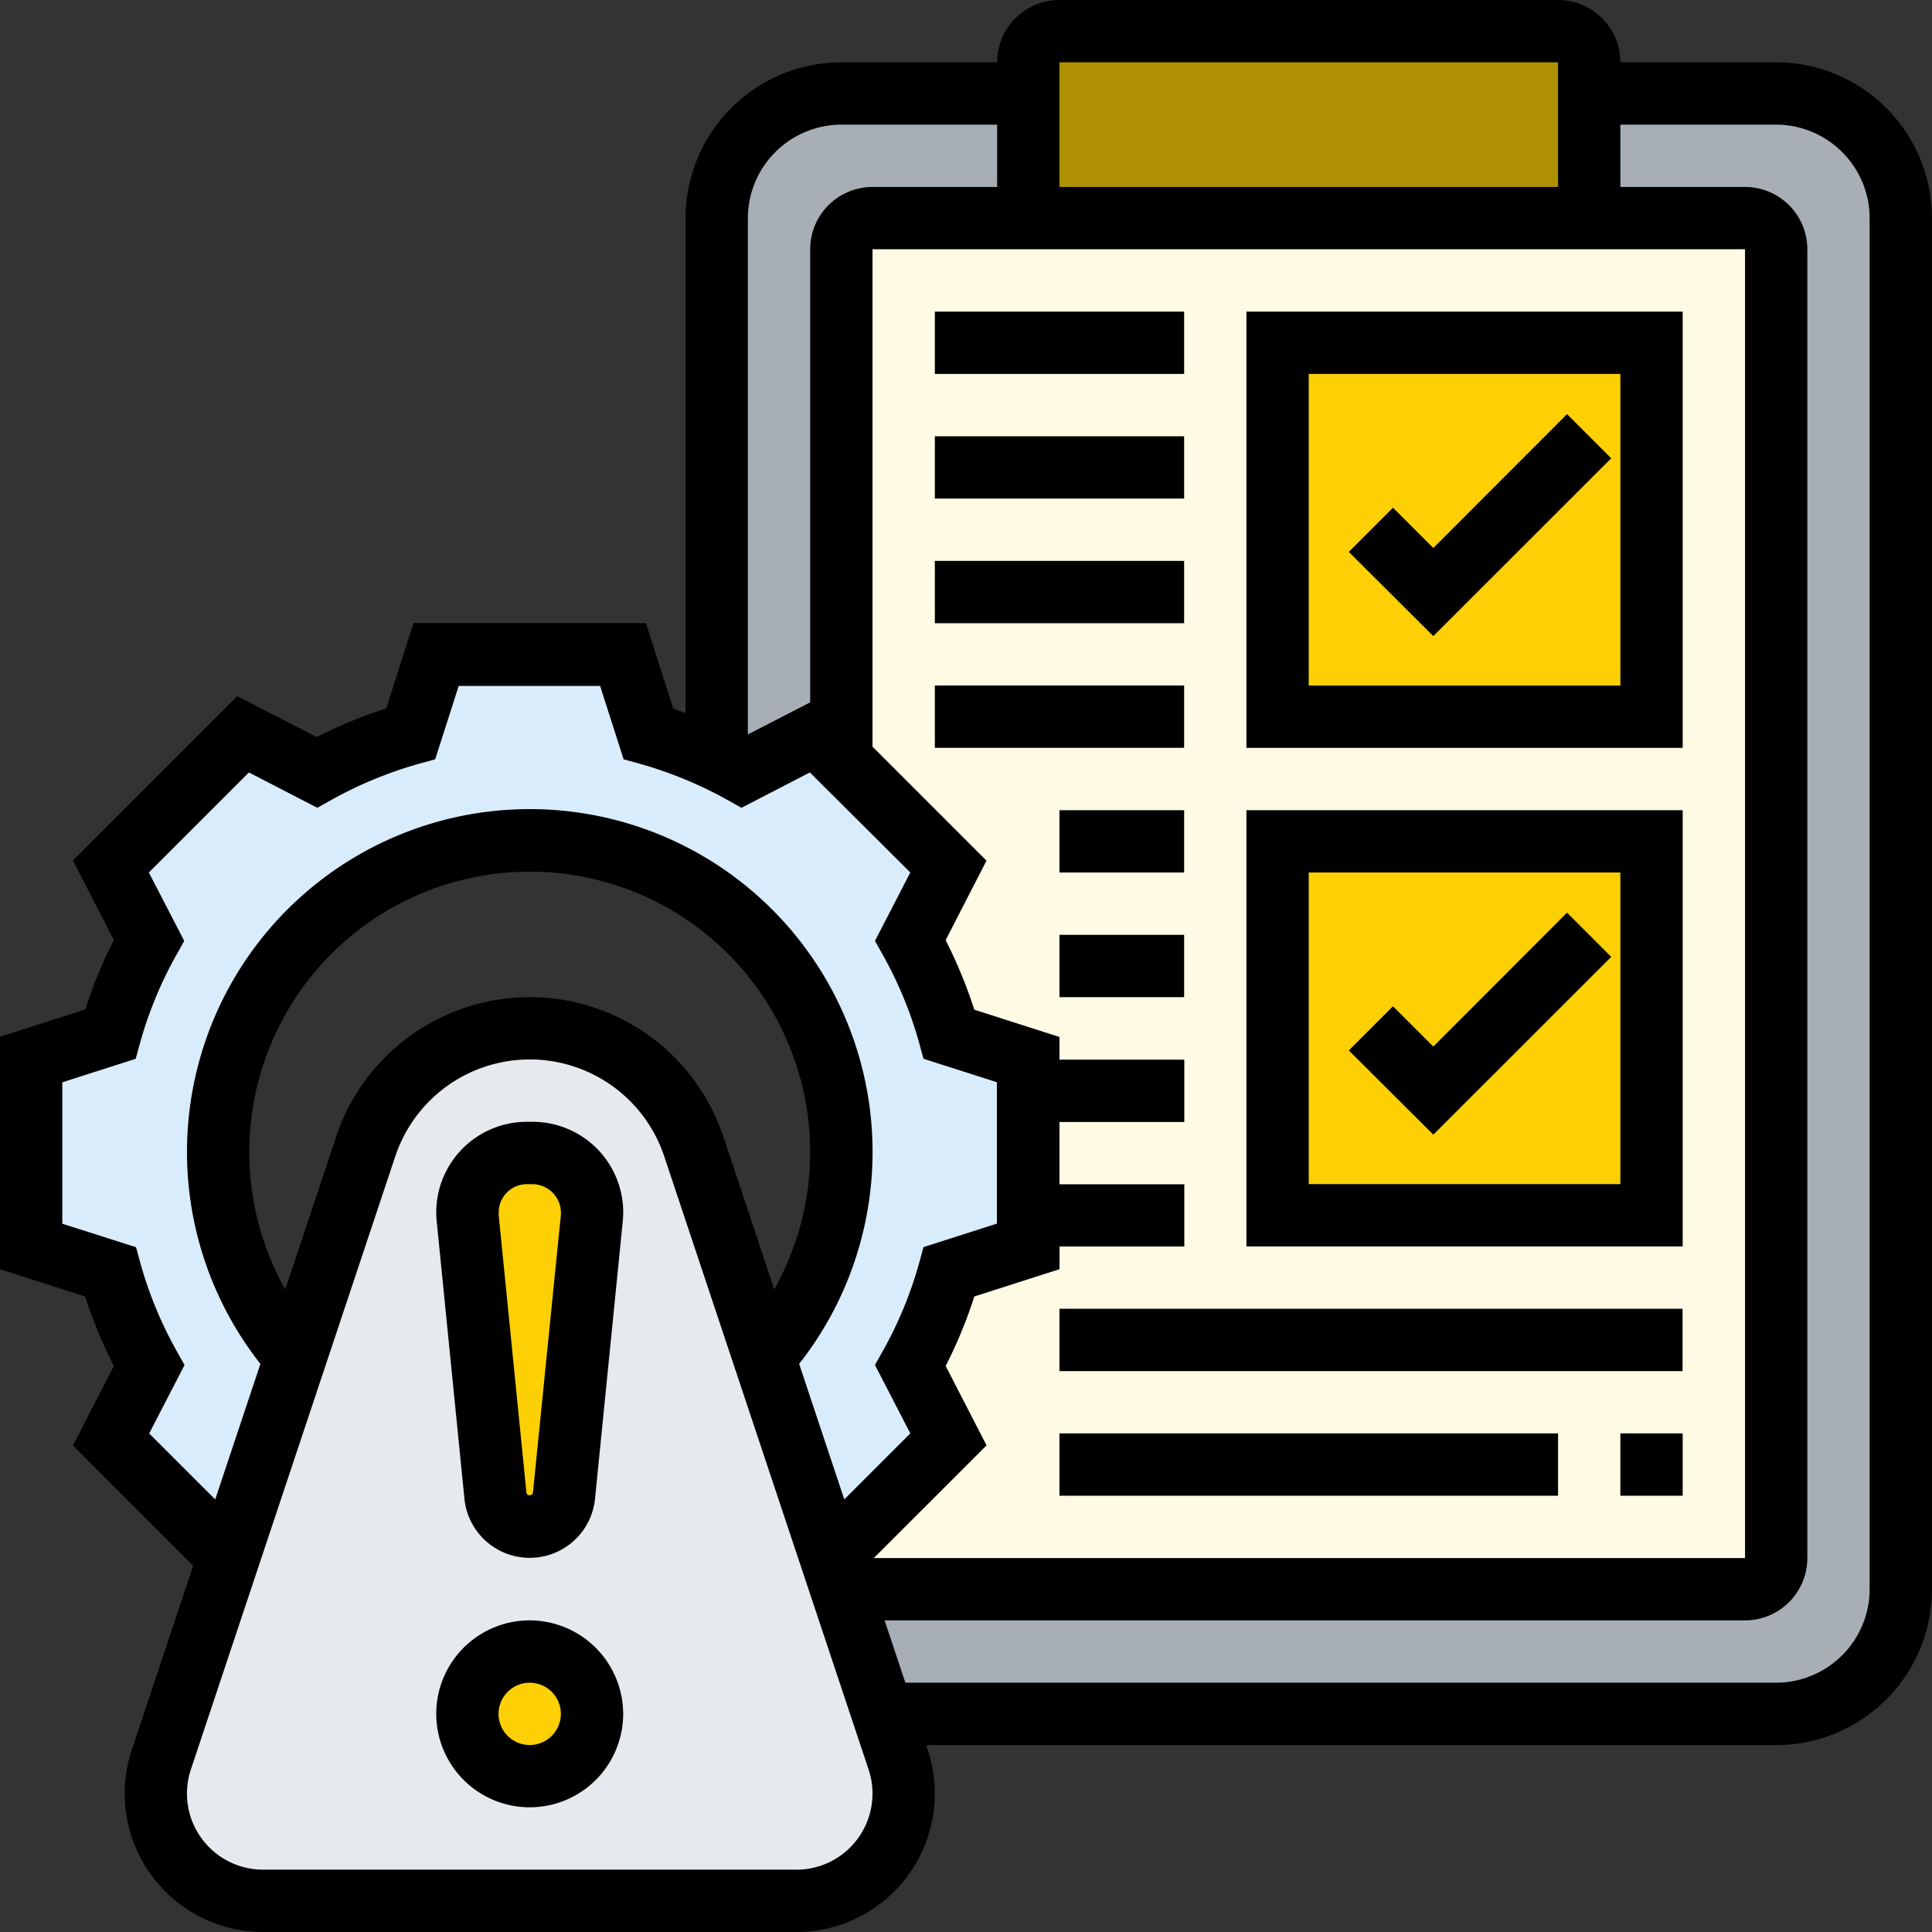 <svg xmlns="http://www.w3.org/2000/svg" width="43.72" height="43.72" viewBox="0 0 43.72 43.72"><rect x="0" y="0" width="43.72" height="43.72" fill="#333333" stroke="none"/><g transform="translate(-1 -1)"><g transform="translate(1.705 1.705)"><path fill="#af9002" d="M35.258 1.41v2.821H22.565V.705A.707.707 0 0 1 23.27 0h11.283a.707.707 0 0 1 .705.705Z"/><path fill="#a8aeb5" d="M22.565 1.41v2.821h-3.526a.707.707 0 0 0-.705.705v11.543l-.571-.571-1.664.86c-.19-.106-.388-.2-.585-.3V4.231a2.82 2.82 0 0 1 2.82-2.821Zm19.744 2.821v31.027a2.82 2.82 0 0 1-2.821 2.821H19.272l-.938-2.821h20.45a.707.707 0 0 0 .705-.705V4.936a.707.707 0 0 0-.705-.705h-3.526V1.41h4.231a2.82 2.82 0 0 1 2.82 2.821"/><path fill="#fefae4" d="M38.783 4.231H19.037a.707.707 0 0 0-.705.705l-.24 29.6h-.005l.247.726h20.45a.707.707 0 0 0 .705-.705V4.936a.707.707 0 0 0-.706-.705"/><path fill="#fcd004" d="M28.206 7.052h8.462v8.462h-8.462Zm0 11.282h8.462v8.462h-8.462Z"/><path fill="#d9ecfc" d="M22.565 26.796v.707l-1.791.571a10.3 10.3 0 0 1-.874 2.129l.86 1.664-2.665 2.665h-.007l-1.5-4.513a7.052 7.052 0 1 0-10.606 0l-1.5 4.513h-.011l-2.666-2.666.86-1.664a10.3 10.3 0 0 1-.874-2.13L0 27.503V23.27l1.791-.567a10.3 10.3 0 0 1 .874-2.13l-.86-1.67 3-3 1.664.86a10.3 10.3 0 0 1 2.13-.874l.568-1.786H13.4l.571 1.791a9.7 9.7 0 0 1 1.544.578q.3.136.585.3l1.664-.86.571.571 2.425 2.42-.86 1.664a10.3 10.3 0 0 1 .874 2.13l1.791.571v3.526Z"/><path fill="#e6e9ed" d="M19.621 39.115a2.4 2.4 0 0 1 .127.769 2.426 2.426 0 0 1-2.427 2.425H5.247a2.42 2.42 0 0 1-2.3-3.194l1.53-4.584 1.5-4.513 1.594-4.781a3.91 3.91 0 0 1 7.418 0l1.594 4.781 1.5 4.513.247.726.938 2.821Z"/><circle cx="1.68" cy="1.68" r="1.68" fill="#fcd004" transform="translate(9.374 36.295)"/><path fill="#fcd004" d="M12.693 26.726a1 1 0 0 1-.007.134l-.628 6.283a.779.779 0 0 1-1.551 0l-.628-6.283a1 1 0 0 1-.007-.134 1.34 1.34 0 0 1 1.34-1.34h.141a1.34 1.34 0 0 1 1.34 1.34"/></g><g transform="translate(1 1)"><path d="M11.987 36.668a2.115 2.115 0 1 0 2.115 2.115 2.12 2.12 0 0 0-2.115-2.115m0 2.821a.705.705 0 1 1 .705-.705.706.706 0 0 1-.705.705m.067-14.103h-.134a2.05 2.05 0 0 0-2.048 2.048 2 2 0 0 0 .01.2l.628 6.283a1.485 1.485 0 0 0 2.955 0l.628-6.283a2 2 0 0 0 .01-.2 2.05 2.05 0 0 0-2.049-2.048m.006 8.395a.076.076 0 0 1-.147 0l-.628-6.283v-.063a.64.64 0 0 1 .638-.638h.134a.65.65 0 0 1 .635.7Z"/><path d="M40.194 1.41h-3.526A1.41 1.41 0 0 0 35.258 0H23.975a1.41 1.41 0 0 0-1.41 1.41h-3.526a3.53 3.53 0 0 0-3.526 3.526v11.2c-.093-.033-.183-.071-.278-.1l-.618-1.936h-5.26l-.617 1.931a10.6 10.6 0 0 0-1.572.648l-1.8-.925-3.717 3.719.925 1.8a10.6 10.6 0 0 0-.648 1.572L0 23.461v5.26l1.928.618a10.5 10.5 0 0 0 .648 1.572l-.925 1.8 2.72 2.72-1.39 4.169a3.134 3.134 0 0 0 2.971 4.12h12.07a3.132 3.132 0 0 0 2.972-4.12l-.036-.109h19.236a3.53 3.53 0 0 0 3.526-3.526V4.936a3.53 3.53 0 0 0-3.526-3.526M21.4 30.911a10.5 10.5 0 0 0 .648-1.572l1.928-.618v-.514H26.8V26.8h-2.825v-1.41H26.8v-1.41h-2.825v-.514l-1.928-.618a10.5 10.5 0 0 0-.648-1.572l.925-1.8-2.58-2.58V5.641h19.745v29.617H19.774l2.551-2.55ZM35.258 1.41v2.821H23.975V1.41ZM19.039 2.821h3.526v1.41h-2.821a1.41 1.41 0 0 0-1.41 1.41v10.253l-1.41.726V4.936a2.12 2.12 0 0 1 2.115-2.115M3.376 32.438l.8-1.548-.185-.33a9 9 0 0 1-.813-1.972l-.1-.365-1.668-.531v-3.2l1.661-.532.1-.365a9 9 0 0 1 .813-1.972l.185-.331-.8-1.547 2.264-2.265 1.548.8.33-.185a9.2 9.2 0 0 1 1.972-.812l.365-.1.532-1.661h3.2l.532 1.661.365.1a9.2 9.2 0 0 1 1.972.812l.33.185 1.548-.8 2.273 2.264-.8 1.547.185.331a9 9 0 0 1 .813 1.972l.1.365 1.661.531v3.2l-1.661.532-.1.365a9 9 0 0 1-.813 1.972l-.185.33.8 1.548-1.494 1.494-1.022-3.067a7.757 7.757 0 1 0-12.191 0L4.87 33.931Zm3.078-3.26a6.346 6.346 0 1 1 11.067 0l-1.151-3.455a4.619 4.619 0 0 0-8.764 0Zm11.569 13.131H5.952a1.722 1.722 0 0 1-1.633-2.266L8.944 26.17a3.208 3.208 0 0 1 6.088 0l4.624 13.874a1.722 1.722 0 0 1-1.632 2.266Zm24.286-6.346a2.12 2.12 0 0 1-2.115 2.115H20.488l-.47-1.41h19.471a1.41 1.41 0 0 0 1.41-1.41V5.641a1.41 1.41 0 0 0-1.41-1.41h-2.821v-1.41h3.526a2.12 2.12 0 0 1 2.115 2.115Z"/><path d="M38.078 7.052h-9.872v9.872h9.872Zm-1.41 8.462h-7.052V8.462h7.052Z"/><path d="m36.461 10.371-1-1-3.026 3.03-.912-.912-1 1 1.912 1.906Zm1.617 7.963h-9.872v9.872h9.872Zm-1.41 8.462h-7.052v-7.052h7.052Z"/><path d="m36.461 21.653-1-1-3.026 3.03-.912-.912-1 1 1.912 1.906ZM21.155 7.052h5.641v1.41h-5.641Zm0 2.82h5.641v1.41h-5.641Zm0 2.821h5.641v1.41h-5.641Zm0 2.82h5.641v1.41h-5.641Zm2.82 2.821h2.821v1.41h-2.821Zm0 2.821h2.821v1.41h-2.821Zm0 8.462h14.1v1.41h-14.1Zm12.693 2.82h1.41v1.41h-1.41Zm-12.693 0h11.283v1.41H23.975Z"/></g></g></svg>